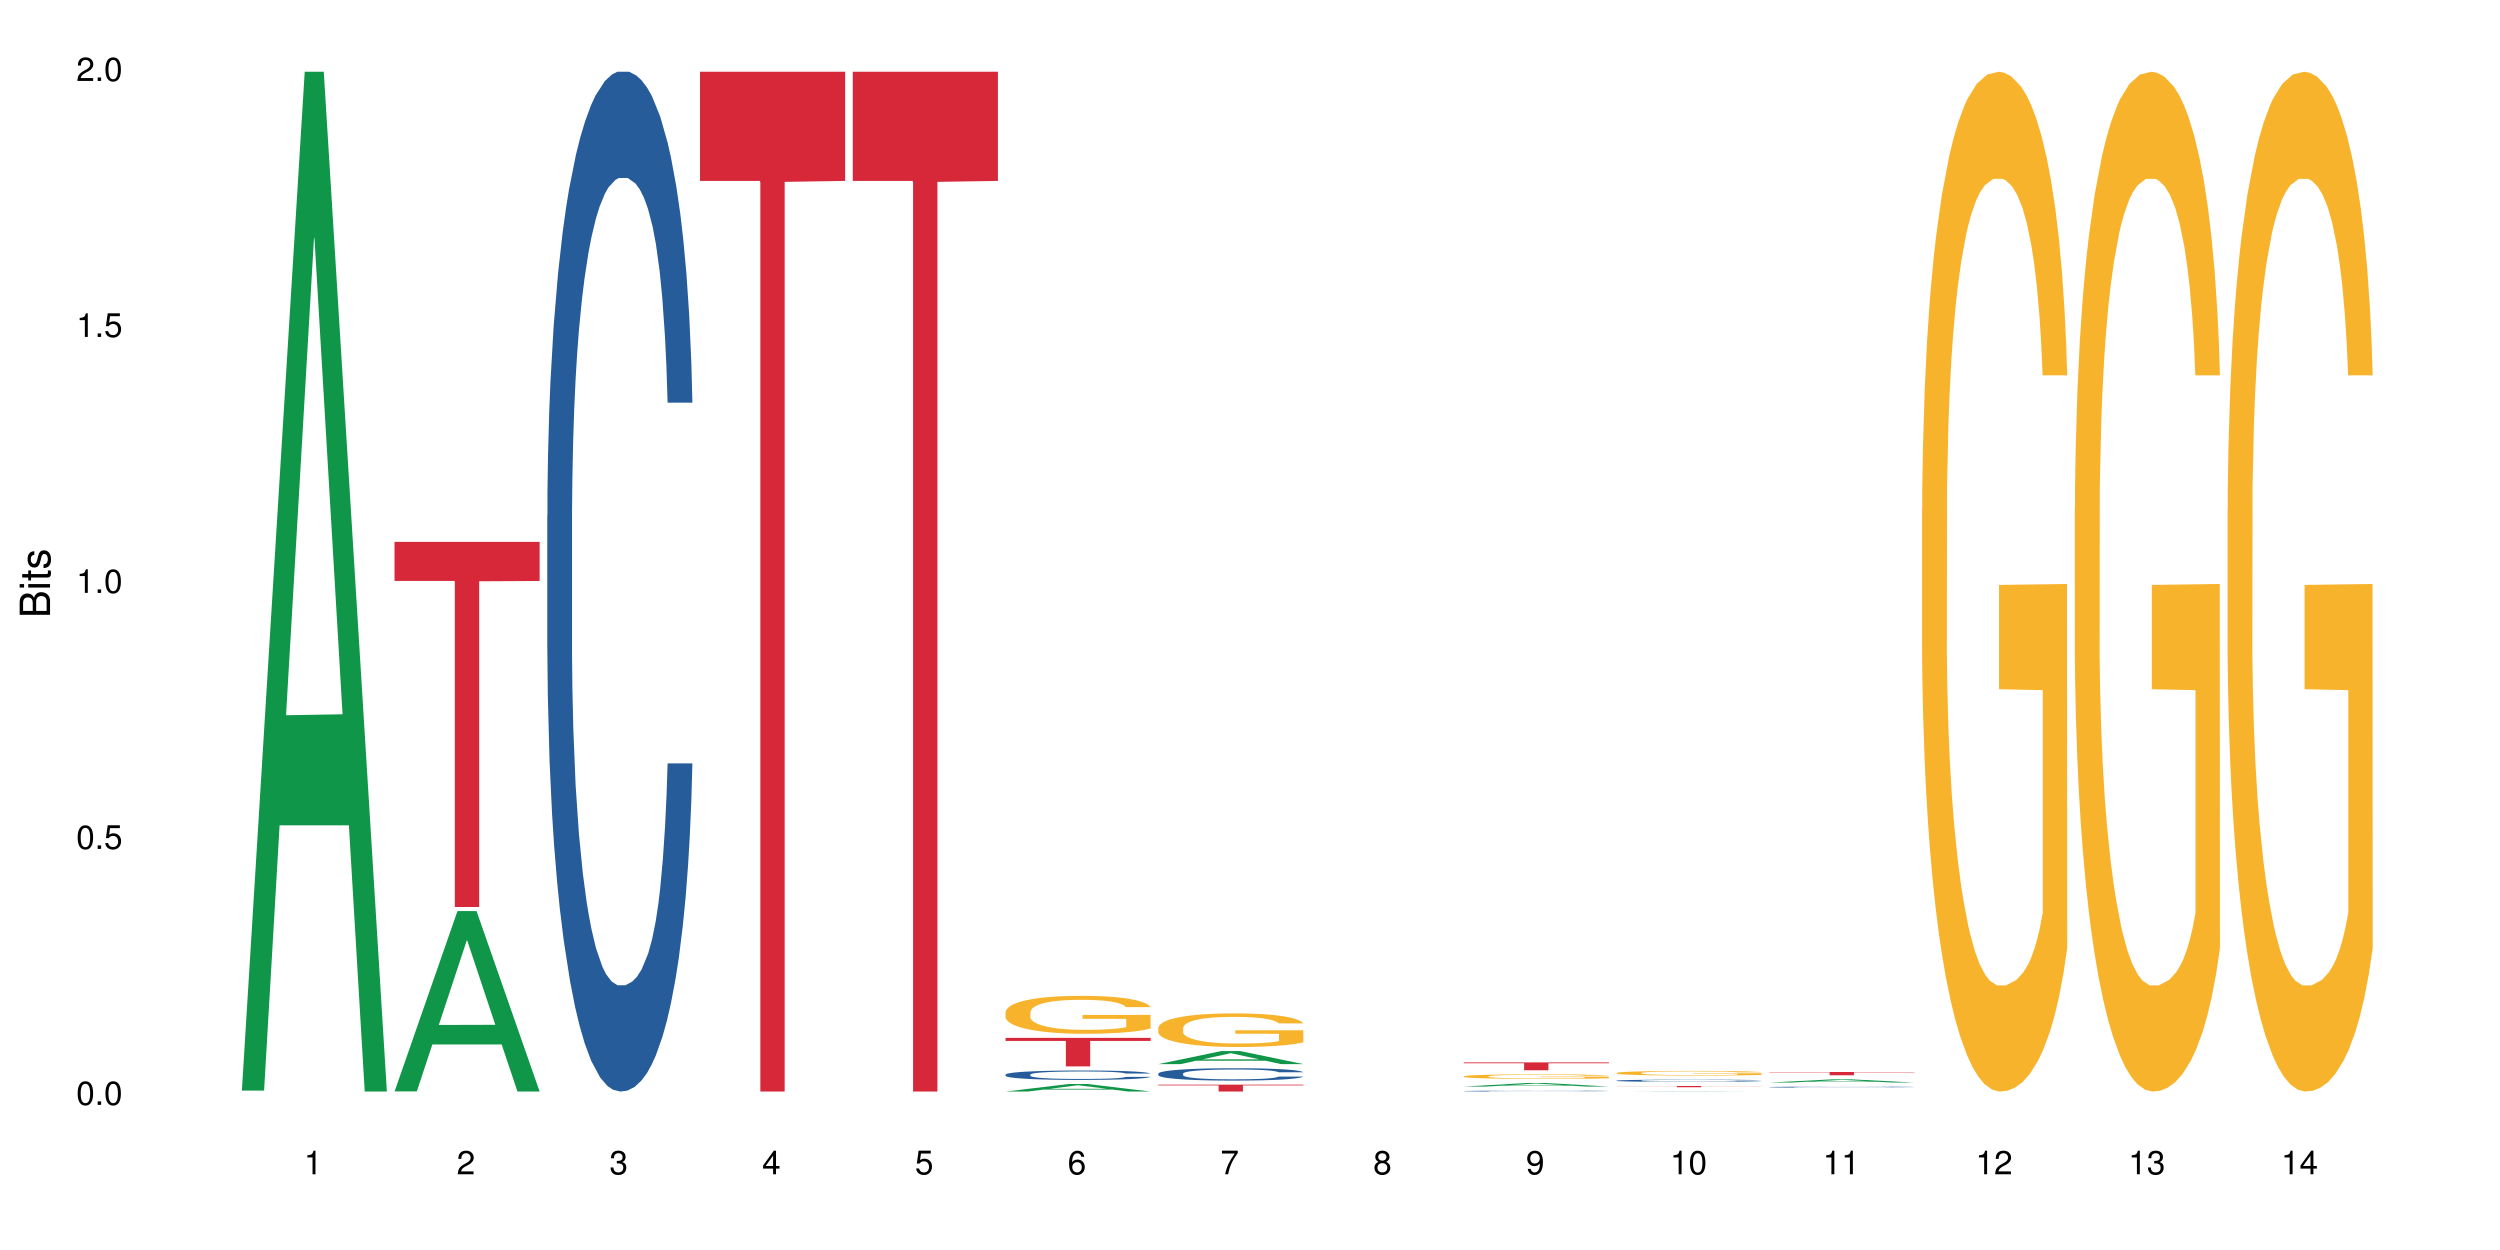 <?xml version="1.0" encoding="UTF-8"?>
<svg xmlns="http://www.w3.org/2000/svg" xmlns:xlink="http://www.w3.org/1999/xlink" width="720pt" height="360pt" viewBox="0 0 720 360" version="1.1">
<defs>
<g>
<symbol overflow="visible" id="glyph0-0">
<path style="stroke:none;" d=""/>
</symbol>
<symbol overflow="visible" id="glyph0-1">
<path style="stroke:none;" d="M 2.641 -6.797 C 2 -6.797 1.422 -6.531 1.078 -6.047 C 0.641 -5.453 0.406 -4.547 0.406 -3.297 C 0.406 -1 1.188 0.219 2.641 0.219 C 4.078 0.219 4.859 -1 4.859 -3.234 C 4.859 -4.562 4.656 -5.438 4.203 -6.047 C 3.844 -6.531 3.281 -6.797 2.641 -6.797 Z M 2.641 -6.047 C 3.547 -6.047 4 -5.125 4 -3.312 C 4 -1.375 3.562 -0.484 2.625 -0.484 C 1.734 -0.484 1.281 -1.422 1.281 -3.281 C 1.281 -5.141 1.734 -6.047 2.641 -6.047 Z M 2.641 -6.047 "/>
</symbol>
<symbol overflow="visible" id="glyph0-2">
<path style="stroke:none;" d="M 1.828 -1 L 0.828 -1 L 0.828 0 L 1.828 0 Z M 1.828 -1 "/>
</symbol>
<symbol overflow="visible" id="glyph0-3">
<path style="stroke:none;" d="M 4.562 -6.797 L 1.062 -6.797 L 0.547 -3.094 L 1.328 -3.094 C 1.719 -3.562 2.047 -3.734 2.578 -3.734 C 3.484 -3.734 4.062 -3.109 4.062 -2.094 C 4.062 -1.125 3.484 -0.531 2.578 -0.531 C 1.828 -0.531 1.375 -0.906 1.188 -1.672 L 0.328 -1.672 C 0.453 -1.109 0.547 -0.844 0.75 -0.594 C 1.125 -0.078 1.828 0.219 2.594 0.219 C 3.969 0.219 4.922 -0.781 4.922 -2.219 C 4.922 -3.562 4.031 -4.484 2.719 -4.484 C 2.25 -4.484 1.859 -4.359 1.469 -4.062 L 1.734 -5.969 L 4.562 -5.969 Z M 4.562 -6.797 "/>
</symbol>
<symbol overflow="visible" id="glyph0-4">
<path style="stroke:none;" d="M 2.484 -4.844 L 2.484 0 L 3.328 0 L 3.328 -6.797 L 2.766 -6.797 C 2.469 -5.75 2.281 -5.609 0.984 -5.453 L 0.984 -4.844 Z M 2.484 -4.844 "/>
</symbol>
<symbol overflow="visible" id="glyph0-5">
<path style="stroke:none;" d="M 4.859 -0.828 L 1.281 -0.828 C 1.359 -1.391 1.672 -1.75 2.5 -2.234 L 3.469 -2.75 C 4.406 -3.266 4.906 -3.969 4.906 -4.812 C 4.906 -5.375 4.672 -5.906 4.266 -6.266 C 3.859 -6.625 3.375 -6.797 2.719 -6.797 C 1.859 -6.797 1.219 -6.5 0.844 -5.922 C 0.609 -5.562 0.5 -5.125 0.484 -4.438 L 1.328 -4.438 C 1.359 -4.906 1.406 -5.188 1.531 -5.406 C 1.75 -5.812 2.188 -6.062 2.703 -6.062 C 3.469 -6.062 4.031 -5.516 4.031 -4.781 C 4.031 -4.25 3.719 -3.797 3.125 -3.438 L 2.234 -2.938 C 0.812 -2.141 0.406 -1.5 0.328 0 L 4.859 0 Z M 4.859 -0.828 "/>
</symbol>
<symbol overflow="visible" id="glyph0-6">
<path style="stroke:none;" d="M 2.125 -3.125 L 2.578 -3.125 C 3.516 -3.125 3.984 -2.703 3.984 -1.891 C 3.984 -1.031 3.469 -0.531 2.578 -0.531 C 1.656 -0.531 1.203 -0.984 1.156 -1.969 L 0.312 -1.969 C 0.344 -1.422 0.438 -1.078 0.609 -0.766 C 0.953 -0.109 1.625 0.219 2.547 0.219 C 3.953 0.219 4.859 -0.609 4.859 -1.906 C 4.859 -2.766 4.516 -3.25 3.703 -3.516 C 4.344 -3.766 4.656 -4.25 4.656 -4.938 C 4.656 -6.109 3.875 -6.797 2.578 -6.797 C 1.203 -6.797 0.484 -6.047 0.453 -4.609 L 1.297 -4.609 C 1.312 -5.016 1.344 -5.25 1.453 -5.453 C 1.641 -5.828 2.062 -6.062 2.594 -6.062 C 3.344 -6.062 3.797 -5.625 3.797 -4.906 C 3.797 -4.422 3.609 -4.141 3.25 -3.984 C 3.016 -3.891 2.719 -3.844 2.125 -3.844 Z M 2.125 -3.125 "/>
</symbol>
<symbol overflow="visible" id="glyph0-7">
<path style="stroke:none;" d="M 3.141 -1.625 L 3.141 0 L 3.984 0 L 3.984 -1.625 L 4.984 -1.625 L 4.984 -2.391 L 3.984 -2.391 L 3.984 -6.797 L 3.359 -6.797 L 0.266 -2.516 L 0.266 -1.625 Z M 3.141 -2.391 L 1 -2.391 L 3.141 -5.359 Z M 3.141 -2.391 "/>
</symbol>
<symbol overflow="visible" id="glyph0-8">
<path style="stroke:none;" d="M 4.781 -5.031 C 4.609 -6.141 3.891 -6.797 2.844 -6.797 C 2.094 -6.797 1.422 -6.438 1.031 -5.828 C 0.609 -5.172 0.406 -4.344 0.406 -3.094 C 0.406 -1.953 0.578 -1.234 0.984 -0.625 C 1.359 -0.078 1.953 0.219 2.703 0.219 C 3.984 0.219 4.922 -0.734 4.922 -2.078 C 4.922 -3.344 4.062 -4.234 2.844 -4.234 C 2.172 -4.234 1.641 -3.969 1.281 -3.469 C 1.281 -5.125 1.828 -6.047 2.797 -6.047 C 3.391 -6.047 3.797 -5.672 3.938 -5.031 Z M 2.734 -3.484 C 3.547 -3.484 4.062 -2.922 4.062 -2 C 4.062 -1.156 3.484 -0.531 2.703 -0.531 C 1.922 -0.531 1.328 -1.188 1.328 -2.047 C 1.328 -2.891 1.906 -3.484 2.734 -3.484 Z M 2.734 -3.484 "/>
</symbol>
<symbol overflow="visible" id="glyph0-9">
<path style="stroke:none;" d="M 4.984 -6.797 L 0.438 -6.797 L 0.438 -5.969 L 4.109 -5.969 C 2.5 -3.656 1.828 -2.234 1.328 0 L 2.219 0 C 2.594 -2.172 3.453 -4.047 4.984 -6.094 Z M 4.984 -6.797 "/>
</symbol>
<symbol overflow="visible" id="glyph0-10">
<path style="stroke:none;" d="M 3.75 -3.578 C 4.453 -4 4.688 -4.344 4.688 -4.984 C 4.688 -6.047 3.844 -6.797 2.641 -6.797 C 1.438 -6.797 0.594 -6.047 0.594 -4.984 C 0.594 -4.359 0.828 -4.016 1.516 -3.578 C 0.734 -3.203 0.359 -2.641 0.359 -1.891 C 0.359 -0.641 1.297 0.219 2.641 0.219 C 3.984 0.219 4.922 -0.641 4.922 -1.875 C 4.922 -2.641 4.531 -3.203 3.75 -3.578 Z M 2.641 -6.047 C 3.359 -6.047 3.812 -5.625 3.812 -4.969 C 3.812 -4.344 3.344 -3.922 2.641 -3.922 C 1.922 -3.922 1.453 -4.344 1.453 -4.984 C 1.453 -5.625 1.922 -6.047 2.641 -6.047 Z M 2.641 -3.203 C 3.484 -3.203 4.062 -2.672 4.062 -1.875 C 4.062 -1.062 3.484 -0.531 2.625 -0.531 C 1.797 -0.531 1.219 -1.078 1.219 -1.875 C 1.219 -2.672 1.797 -3.203 2.641 -3.203 Z M 2.641 -3.203 "/>
</symbol>
<symbol overflow="visible" id="glyph0-11">
<path style="stroke:none;" d="M 0.516 -1.547 C 0.672 -0.438 1.406 0.219 2.438 0.219 C 3.188 0.219 3.859 -0.141 4.266 -0.75 C 4.688 -1.406 4.891 -2.25 4.891 -3.484 C 4.891 -4.625 4.703 -5.359 4.312 -5.953 C 3.938 -6.5 3.344 -6.797 2.594 -6.797 C 1.297 -6.797 0.359 -5.844 0.359 -4.516 C 0.359 -3.25 1.234 -2.344 2.453 -2.344 C 3.094 -2.344 3.562 -2.578 4.016 -3.109 C 4 -1.453 3.469 -0.531 2.5 -0.531 C 1.906 -0.531 1.484 -0.906 1.359 -1.547 Z M 2.578 -6.062 C 3.375 -6.062 3.969 -5.406 3.969 -4.531 C 3.969 -3.688 3.375 -3.094 2.547 -3.094 C 1.734 -3.094 1.234 -3.672 1.234 -4.578 C 1.234 -5.438 1.797 -6.062 2.578 -6.062 Z M 2.578 -6.062 "/>
</symbol>
<symbol overflow="visible" id="glyph1-0">
<path style="stroke:none;" d=""/>
</symbol>
<symbol overflow="visible" id="glyph1-1">
<path style="stroke:none;" d="M 0 -0.953 L 0 -4.891 C 0 -5.719 -0.234 -6.344 -0.734 -6.797 C -1.188 -7.234 -1.812 -7.469 -2.5 -7.469 C -3.547 -7.469 -4.188 -7 -4.625 -5.875 C -4.984 -6.672 -5.641 -7.094 -6.531 -7.094 C -7.156 -7.094 -7.734 -6.859 -8.141 -6.391 C -8.562 -5.938 -8.75 -5.344 -8.75 -4.5 L -8.75 -0.953 Z M -4.984 -2.062 L -7.766 -2.062 L -7.766 -4.219 C -7.766 -4.844 -7.688 -5.203 -7.453 -5.5 C -7.219 -5.812 -6.859 -5.969 -6.375 -5.969 C -5.906 -5.969 -5.531 -5.812 -5.297 -5.5 C -5.062 -5.203 -4.984 -4.844 -4.984 -4.219 Z M -0.984 -2.062 L -4 -2.062 L -4 -4.781 C -4 -5.328 -3.859 -5.688 -3.578 -5.953 C -3.297 -6.219 -2.922 -6.359 -2.484 -6.359 C -2.062 -6.359 -1.688 -6.219 -1.406 -5.953 C -1.109 -5.688 -0.984 -5.328 -0.984 -4.781 Z M -0.984 -2.062 "/>
</symbol>
<symbol overflow="visible" id="glyph1-2">
<path style="stroke:none;" d="M -6.281 -1.797 L -6.281 -0.797 L 0 -0.797 L 0 -1.797 Z M -8.75 -1.797 L -8.75 -0.797 L -7.484 -0.797 L -7.484 -1.797 Z M -8.75 -1.797 "/>
</symbol>
<symbol overflow="visible" id="glyph1-3">
<path style="stroke:none;" d="M -6.281 -3.047 L -6.281 -2.016 L -8.016 -2.016 L -8.016 -1.016 L -6.281 -1.016 L -6.281 -0.172 L -5.469 -0.172 L -5.469 -1.016 L -0.719 -1.016 C -0.078 -1.016 0.281 -1.453 0.281 -2.234 C 0.281 -2.469 0.25 -2.719 0.188 -3.047 L -0.641 -3.047 C -0.609 -2.922 -0.594 -2.766 -0.594 -2.562 C -0.594 -2.141 -0.719 -2.016 -1.156 -2.016 L -5.469 -2.016 L -5.469 -3.047 Z M -6.281 -3.047 "/>
</symbol>
<symbol overflow="visible" id="glyph1-4">
<path style="stroke:none;" d="M -4.531 -5.25 C -5.766 -5.25 -6.469 -4.422 -6.469 -2.969 C -6.469 -1.516 -5.719 -0.562 -4.547 -0.562 C -3.562 -0.562 -3.094 -1.062 -2.734 -2.562 L -2.516 -3.484 C -2.344 -4.188 -2.094 -4.469 -1.625 -4.469 C -1.047 -4.469 -0.641 -3.875 -0.641 -3 C -0.641 -2.453 -0.797 -2 -1.062 -1.75 C -1.25 -1.594 -1.422 -1.531 -1.875 -1.469 L -1.875 -0.406 C -0.422 -0.453 0.281 -1.266 0.281 -2.922 C 0.281 -4.5 -0.5 -5.516 -1.719 -5.516 C -2.656 -5.516 -3.172 -4.984 -3.469 -3.734 L -3.703 -2.766 C -3.891 -1.953 -4.156 -1.609 -4.594 -1.609 C -5.172 -1.609 -5.547 -2.125 -5.547 -2.938 C -5.547 -3.75 -5.203 -4.172 -4.531 -4.203 Z M -4.531 -5.25 "/>
</symbol>
</g>
</defs>
<g id="surface44142">
<rect x="0" y="0" width="720" height="360" style="fill:rgb(100%,100%,100%);fill-opacity:1;stroke:none;"/>
<path style=" stroke:none;fill-rule:nonzero;fill:rgb(6.275%,58.824%,28.235%);fill-opacity:1;" d="M 69.629 314.094 L 69.676 313.82 L 87.758 20.664 L 93.25 20.664 L 111.422 314.371 L 105.039 314.371 L 100.484 237.703 L 80.523 237.703 L 76.059 314.094 L 69.629 314.094 L 82.445 205.988 L 98.652 205.711 L 90.57 68.648 L 90.48 68.375 L 90.391 69.199 L 82.398 205.711 L 82.445 205.988 Z M 69.629 314.094 "/>
<path style=" stroke:none;fill-rule:nonzero;fill:rgb(6.275%,58.824%,28.235%);fill-opacity:1;" d="M 113.621 314.32 L 113.668 314.273 L 131.75 262.387 L 137.242 262.387 L 155.418 314.371 L 149.031 314.371 L 144.477 300.801 L 124.52 300.801 L 120.051 314.32 L 113.621 314.32 L 126.438 295.188 L 142.645 295.141 L 134.562 270.879 L 134.477 270.832 L 134.387 270.977 L 126.395 295.141 L 126.438 295.188 Z M 113.621 314.32 "/>
<path style=" stroke:none;fill-rule:nonzero;fill:rgb(83.922%,15.686%,22.353%);fill-opacity:1;" d="M 113.621 156.059 L 155.418 156.059 L 155.418 167.316 L 138 167.414 L 138 261.207 L 130.988 261.207 L 130.988 167.512 L 130.887 167.316 L 113.621 167.316 Z M 113.621 156.059 "/>
<path style=" stroke:none;fill-rule:nonzero;fill:rgb(14.51%,36.078%,60%);fill-opacity:1;" d="M 157.617 148.457 L 157.668 148.188 L 157.668 141.742 L 157.82 131.543 L 158.176 118.656 L 158.535 109.797 L 159.449 93.957 L 160.727 78.652 L 162.051 66.84 L 163.02 59.859 L 163.887 54.492 L 165.871 44.559 L 167.148 39.457 L 168.523 34.891 L 170.207 30.328 L 171.43 27.645 L 174.18 23.348 L 176.219 21.469 L 177.801 20.664 L 181.215 20.664 L 183.254 21.738 L 184.73 23.078 L 186.363 25.227 L 187.738 27.645 L 190.133 33.551 L 192.273 41.066 L 193.242 45.363 L 194.773 53.684 L 195.945 61.738 L 196.758 68.719 L 197.676 78.652 L 198.492 90.734 L 199.105 104.426 L 199.41 115.969 L 192.273 115.969 L 191.918 105.23 L 191.512 96.91 L 190.746 85.902 L 189.98 78.117 L 188.91 70.332 L 187.941 65.23 L 186.617 60.129 L 185.445 56.906 L 184.223 54.492 L 183.051 52.879 L 180.805 51.27 L 178.207 51.27 L 177.238 51.805 L 175.25 53.953 L 174.18 55.832 L 172.652 59.59 L 171.582 63.082 L 170.309 68.449 L 169.441 73.016 L 168.371 79.996 L 167.605 86.172 L 166.738 95.031 L 166.23 101.742 L 165.77 109.258 L 165.363 118.117 L 165.059 127.516 L 164.855 137.449 L 164.75 147.113 L 164.75 188.727 L 164.855 198.391 L 165.109 209.668 L 165.77 226.043 L 166.738 240.273 L 167.859 251.547 L 168.93 259.602 L 169.543 263.359 L 170.359 267.656 L 171.633 273.027 L 173.469 278.395 L 174.539 280.543 L 176.168 282.691 L 177.852 283.766 L 180.094 283.766 L 182.082 282.691 L 183.406 281.348 L 184.781 279.199 L 186.668 274.637 L 187.84 270.34 L 188.859 265.242 L 189.625 260.141 L 190.133 255.844 L 190.898 247.52 L 191.512 238.395 L 191.969 228.996 L 192.273 219.867 L 199.41 219.867 L 199.105 230.609 L 198.645 241.078 L 198.188 248.863 L 197.473 258.262 L 196.656 266.582 L 195.484 275.98 L 194.516 282.152 L 193.242 288.867 L 192.07 293.969 L 190.797 298.531 L 188.91 303.898 L 187.688 306.586 L 186.363 309 L 184.781 311.148 L 182.793 313.027 L 180.652 314.102 L 178.664 314.371 L 176.523 313.832 L 174.945 312.762 L 172.855 310.344 L 170.258 305.512 L 168.371 300.41 L 166.891 295.309 L 165.617 289.941 L 164.191 282.691 L 162.355 270.879 L 161.234 261.75 L 160.469 254.234 L 159.605 243.762 L 158.992 234.367 L 158.277 219.332 L 157.77 200.27 L 157.617 185.504 Z M 157.617 148.457 "/>
<path style=" stroke:none;fill-rule:nonzero;fill:rgb(83.922%,15.686%,22.353%);fill-opacity:1;" d="M 201.609 20.664 L 243.402 20.664 L 243.402 52.102 L 225.984 52.379 L 225.984 314.371 L 218.977 314.371 L 218.977 52.652 L 218.875 52.102 L 201.609 52.102 Z M 201.609 20.664 "/>
<path style=" stroke:none;fill-rule:nonzero;fill:rgb(83.922%,15.686%,22.353%);fill-opacity:1;" d="M 245.602 20.664 L 287.398 20.664 L 287.398 52.102 L 269.977 52.379 L 269.977 314.371 L 262.969 314.371 L 262.969 52.652 L 262.867 52.102 L 245.602 52.102 Z M 245.602 20.664 "/>
<path style=" stroke:none;fill-rule:nonzero;fill:rgb(6.275%,58.824%,28.235%);fill-opacity:1;" d="M 289.598 314.367 L 289.641 314.367 L 307.727 312.195 L 313.219 312.195 L 331.391 314.371 L 325.004 314.371 L 320.449 313.805 L 300.492 313.805 L 296.027 314.367 L 289.598 314.367 L 302.41 313.57 L 318.621 313.566 L 310.539 312.551 L 310.449 312.551 L 310.359 312.555 L 302.367 313.566 L 302.41 313.57 Z M 289.598 314.367 "/>
<path style=" stroke:none;fill-rule:nonzero;fill:rgb(14.51%,36.078%,60%);fill-opacity:1;" d="M 289.598 309.484 L 289.648 309.48 L 289.648 309.422 L 289.801 309.328 L 290.156 309.211 L 290.516 309.129 L 291.43 308.98 L 292.707 308.84 L 294.031 308.73 L 295 308.668 L 295.867 308.617 L 297.852 308.523 L 299.129 308.477 L 300.504 308.438 L 302.184 308.395 L 303.41 308.367 L 306.16 308.328 L 308.199 308.312 L 309.781 308.305 L 313.195 308.305 L 315.234 308.316 L 316.711 308.328 L 318.344 308.348 L 319.719 308.367 L 322.113 308.422 L 324.254 308.492 L 325.223 308.531 L 326.75 308.609 L 327.926 308.684 L 328.738 308.75 L 329.656 308.84 L 330.473 308.953 L 331.086 309.078 L 331.391 309.184 L 324.254 309.184 L 323.898 309.086 L 323.488 309.008 L 322.727 308.906 L 321.961 308.836 L 320.891 308.762 L 319.922 308.715 L 318.598 308.668 L 317.426 308.641 L 316.203 308.617 L 315.027 308.602 L 312.785 308.586 L 310.188 308.586 L 309.219 308.594 L 307.23 308.613 L 306.16 308.629 L 304.633 308.664 L 303.562 308.695 L 302.289 308.746 L 301.422 308.789 L 300.352 308.852 L 299.586 308.91 L 298.719 308.992 L 298.211 309.055 L 297.75 309.121 L 297.344 309.203 L 297.039 309.293 L 296.832 309.383 L 296.73 309.473 L 296.73 309.855 L 296.832 309.945 L 297.09 310.051 L 297.75 310.203 L 298.719 310.332 L 299.84 310.438 L 300.91 310.512 L 301.523 310.547 L 302.34 310.586 L 303.613 310.637 L 305.449 310.684 L 306.52 310.703 L 308.148 310.727 L 309.832 310.734 L 312.074 310.734 L 314.062 310.727 L 315.387 310.711 L 316.762 310.691 L 318.648 310.648 L 319.82 310.609 L 320.84 310.562 L 321.605 310.516 L 322.113 310.477 L 322.879 310.398 L 323.488 310.316 L 323.949 310.23 L 324.254 310.145 L 331.391 310.145 L 331.086 310.242 L 330.625 310.34 L 330.168 310.414 L 329.453 310.5 L 328.637 310.574 L 327.465 310.664 L 326.496 310.719 L 325.223 310.781 L 324.051 310.828 L 322.777 310.871 L 320.891 310.922 L 319.668 310.945 L 318.344 310.969 L 316.762 310.988 L 314.773 311.004 L 312.633 311.016 L 310.645 311.016 L 308.504 311.012 L 306.926 311.004 L 304.836 310.98 L 302.234 310.934 L 300.352 310.887 L 298.871 310.84 L 297.598 310.793 L 296.172 310.727 L 294.336 310.617 L 293.215 310.531 L 292.449 310.461 L 291.586 310.363 L 290.973 310.277 L 290.258 310.141 L 289.75 309.965 L 289.598 309.828 Z M 289.598 309.484 "/>
<path style=" stroke:none;fill-rule:nonzero;fill:rgb(96.863%,70.196%,16.863%);fill-opacity:1;" d="M 289.598 291.484 L 289.648 291.473 L 289.648 291.273 L 289.852 290.824 L 290.359 290.207 L 291.023 289.699 L 291.738 289.301 L 292.195 289.09 L 292.961 288.793 L 293.621 288.57 L 295.305 288.125 L 297.445 287.703 L 298.617 287.523 L 299.941 287.355 L 301.828 287.168 L 302.695 287.098 L 305.344 286.938 L 308.352 286.836 L 311.664 286.809 L 313.195 286.816 L 315.285 286.855 L 318.137 286.965 L 319.77 287.066 L 321.043 287.168 L 322.367 287.297 L 324 287.496 L 325.527 287.734 L 326.75 287.973 L 327.977 288.273 L 328.996 288.59 L 329.859 288.941 L 330.625 289.359 L 331.086 289.707 L 331.391 290.059 L 324.305 290.059 L 323.898 289.707 L 323.438 289.438 L 322.676 289.109 L 321.91 288.871 L 321.145 288.68 L 319.719 288.422 L 318.496 288.262 L 316.965 288.125 L 315.488 288.035 L 313.805 287.973 L 312.785 287.953 L 310.086 287.953 L 307.641 288.023 L 306.211 288.102 L 305.191 288.184 L 303.766 288.332 L 302.898 288.453 L 302.391 288.531 L 300.859 288.84 L 299.84 289.121 L 299.281 289.309 L 298.566 289.609 L 298.059 289.879 L 297.496 290.277 L 297.191 290.574 L 296.781 291.254 L 296.73 293.047 L 296.883 293.426 L 297.191 293.836 L 297.598 294.195 L 298.211 294.574 L 298.82 294.863 L 299.891 295.25 L 300.809 295.512 L 301.523 295.68 L 302.898 295.949 L 303.461 296.039 L 304.785 296.219 L 306.16 296.359 L 307.844 296.477 L 309.117 296.539 L 311.156 296.586 L 313.754 296.586 L 316.812 296.527 L 318.75 296.449 L 320.074 296.367 L 320.941 296.297 L 322.012 296.188 L 322.777 296.09 L 323.488 295.98 L 324.355 295.809 L 324.355 293.426 L 311.766 293.418 L 311.766 292.301 L 331.34 292.289 L 331.391 296.188 L 330.32 296.457 L 328.996 296.715 L 327.719 296.918 L 326.395 297.086 L 324.508 297.273 L 322.98 297.395 L 320.637 297.535 L 318.496 297.625 L 316.254 297.684 L 314.266 297.715 L 311.922 297.723 L 309.832 297.703 L 307.59 297.645 L 305.805 297.562 L 304.172 297.465 L 302.543 297.336 L 300.504 297.125 L 299.18 296.957 L 297.801 296.746 L 296.426 296.496 L 295.203 296.227 L 294.387 296.02 L 293.57 295.781 L 292.707 295.48 L 291.891 295.141 L 291.277 294.832 L 290.719 294.484 L 290.309 294.156 L 289.902 293.707 L 289.699 293.348 L 289.598 293.039 Z M 289.598 291.484 "/>
<path style=" stroke:none;fill-rule:nonzero;fill:rgb(83.922%,15.686%,22.353%);fill-opacity:1;" d="M 289.598 298.902 L 331.391 298.902 L 331.391 299.785 L 313.973 299.789 L 313.973 307.125 L 306.965 307.125 L 306.965 299.797 L 306.863 299.785 L 289.598 299.785 Z M 289.598 298.902 "/>
<path style=" stroke:none;fill-rule:nonzero;fill:rgb(6.275%,58.824%,28.235%);fill-opacity:1;" d="M 333.59 306.469 L 333.633 306.465 L 351.719 302.715 L 357.211 302.715 L 375.383 306.473 L 369 306.473 L 364.445 305.492 L 344.484 305.492 L 340.02 306.469 L 333.59 306.469 L 346.406 305.086 L 362.613 305.082 L 354.531 303.328 L 354.441 303.328 L 354.352 303.336 L 346.359 305.082 L 346.406 305.086 Z M 333.59 306.469 "/>
<path style=" stroke:none;fill-rule:nonzero;fill:rgb(14.51%,36.078%,60%);fill-opacity:1;" d="M 333.59 309.199 L 333.641 309.199 L 333.641 309.121 L 333.793 308.996 L 334.148 308.84 L 334.508 308.734 L 335.426 308.539 L 336.699 308.355 L 338.023 308.211 L 338.992 308.129 L 339.859 308.062 L 341.848 307.941 L 343.121 307.879 L 344.496 307.824 L 346.18 307.77 L 347.402 307.738 L 350.152 307.684 L 352.191 307.664 L 353.773 307.652 L 357.188 307.652 L 359.227 307.664 L 360.703 307.684 L 362.336 307.707 L 363.711 307.738 L 366.105 307.809 L 368.246 307.898 L 369.215 307.953 L 370.746 308.051 L 371.918 308.148 L 372.734 308.234 L 373.652 308.355 L 374.465 308.5 L 375.078 308.668 L 375.383 308.809 L 368.246 308.809 L 367.891 308.676 L 367.484 308.578 L 366.719 308.441 L 365.953 308.348 L 364.883 308.254 L 363.914 308.191 L 362.59 308.129 L 361.418 308.09 L 360.195 308.062 L 359.023 308.043 L 356.781 308.023 L 354.18 308.023 L 353.211 308.031 L 351.223 308.055 L 350.152 308.078 L 348.625 308.125 L 347.555 308.168 L 346.281 308.23 L 345.414 308.285 L 344.344 308.371 L 343.578 308.445 L 342.715 308.555 L 342.203 308.637 L 341.746 308.727 L 341.336 308.832 L 341.031 308.945 L 340.828 309.066 L 340.727 309.184 L 340.727 309.688 L 340.828 309.805 L 341.082 309.941 L 341.746 310.141 L 342.715 310.312 L 343.836 310.449 L 344.906 310.547 L 345.516 310.594 L 346.332 310.645 L 347.605 310.711 L 349.441 310.777 L 350.512 310.801 L 352.141 310.828 L 353.824 310.84 L 356.066 310.84 L 358.055 310.828 L 359.379 310.812 L 360.754 310.785 L 362.641 310.73 L 363.812 310.68 L 364.832 310.617 L 365.598 310.555 L 366.105 310.504 L 366.871 310.402 L 367.484 310.289 L 367.941 310.176 L 368.246 310.066 L 375.383 310.066 L 375.078 310.195 L 374.617 310.324 L 374.16 310.418 L 373.445 310.531 L 372.633 310.633 L 371.457 310.746 L 370.492 310.82 L 369.215 310.902 L 368.043 310.965 L 366.77 311.02 L 364.883 311.086 L 363.66 311.117 L 362.336 311.145 L 360.754 311.172 L 358.77 311.195 L 356.629 311.207 L 354.641 311.211 L 352.5 311.203 L 350.918 311.191 L 348.828 311.164 L 346.23 311.105 L 344.344 311.043 L 342.867 310.98 L 341.59 310.914 L 340.164 310.828 L 338.328 310.684 L 337.207 310.574 L 336.445 310.484 L 335.578 310.355 L 334.965 310.242 L 334.254 310.059 L 333.742 309.828 L 333.59 309.648 Z M 333.59 309.199 "/>
<path style=" stroke:none;fill-rule:nonzero;fill:rgb(96.863%,70.196%,16.863%);fill-opacity:1;" d="M 333.59 296.004 L 333.641 295.992 L 333.641 295.816 L 333.844 295.418 L 334.355 294.871 L 335.016 294.422 L 335.73 294.066 L 336.188 293.883 L 336.953 293.617 L 337.617 293.422 L 339.297 293.023 L 341.438 292.652 L 342.609 292.492 L 343.938 292.344 L 345.82 292.176 L 346.688 292.113 L 349.34 291.973 L 352.348 291.883 L 355.66 291.855 L 357.188 291.867 L 359.277 291.902 L 362.133 292 L 363.762 292.086 L 365.035 292.176 L 366.363 292.289 L 367.992 292.465 L 369.523 292.68 L 370.746 292.891 L 371.969 293.156 L 372.988 293.438 L 373.855 293.75 L 374.617 294.121 L 375.078 294.43 L 375.383 294.738 L 368.297 294.738 L 367.891 294.43 L 367.434 294.191 L 366.668 293.898 L 365.902 293.688 L 365.141 293.52 L 363.711 293.289 L 362.488 293.148 L 360.961 293.023 L 359.48 292.945 L 357.801 292.891 L 356.781 292.875 L 354.078 292.875 L 351.633 292.934 L 350.207 293.008 L 349.188 293.078 L 347.758 293.211 L 346.891 293.316 L 346.383 293.387 L 344.855 293.66 L 343.836 293.906 L 343.273 294.074 L 342.559 294.34 L 342.051 294.578 L 341.488 294.934 L 341.184 295.199 L 340.777 295.801 L 340.727 297.391 L 340.879 297.727 L 341.184 298.09 L 341.59 298.406 L 342.203 298.742 L 342.816 299 L 343.887 299.344 L 344.801 299.574 L 345.516 299.723 L 346.891 299.965 L 347.453 300.043 L 348.777 300.203 L 350.152 300.324 L 351.836 300.434 L 353.109 300.484 L 355.148 300.527 L 357.75 300.527 L 360.805 300.477 L 362.742 300.406 L 364.07 300.336 L 364.934 300.273 L 366.004 300.176 L 366.77 300.086 L 367.484 299.988 L 368.352 299.84 L 368.352 297.727 L 355.762 297.719 L 355.762 296.727 L 375.332 296.719 L 375.383 300.176 L 374.312 300.414 L 372.988 300.645 L 371.715 300.82 L 370.387 300.973 L 368.504 301.141 L 366.973 301.246 L 364.629 301.367 L 362.488 301.449 L 360.246 301.5 L 358.258 301.527 L 355.914 301.535 L 353.824 301.52 L 351.582 301.465 L 349.797 301.395 L 348.168 301.309 L 346.535 301.191 L 344.496 301.008 L 343.172 300.855 L 341.797 300.672 L 340.418 300.449 L 339.195 300.211 L 338.379 300.023 L 337.566 299.812 L 336.699 299.547 L 335.883 299.246 L 335.273 298.973 L 334.711 298.664 L 334.305 298.371 L 333.895 297.973 L 333.691 297.656 L 333.59 297.383 Z M 333.59 296.004 "/>
<path style=" stroke:none;fill-rule:nonzero;fill:rgb(83.922%,15.686%,22.353%);fill-opacity:1;" d="M 333.59 312.391 L 375.383 312.391 L 375.383 312.602 L 357.965 312.605 L 357.965 314.371 L 350.957 314.371 L 350.957 312.605 L 350.855 312.602 L 333.59 312.602 Z M 333.59 312.391 "/>
<path style=" stroke:none;fill-rule:nonzero;fill:rgb(6.275%,58.824%,28.235%);fill-opacity:1;" d="M 421.578 312.934 L 421.621 312.934 L 439.703 311.902 L 445.195 311.902 L 463.371 312.934 L 456.984 312.934 L 452.43 312.664 L 432.473 312.664 L 428.008 312.934 L 421.578 312.934 L 434.391 312.555 L 450.602 312.555 L 442.52 312.07 L 442.43 312.07 L 442.34 312.074 L 434.348 312.555 L 434.391 312.555 Z M 421.578 312.934 "/>
<path style=" stroke:none;fill-rule:nonzero;fill:rgb(14.51%,36.078%,60%);fill-opacity:1;" d="M 421.578 314.227 L 421.629 314.227 L 421.629 314.219 L 421.781 314.211 L 422.137 314.199 L 422.492 314.191 L 423.41 314.18 L 424.684 314.164 L 426.012 314.156 L 426.98 314.148 L 427.844 314.145 L 429.832 314.137 L 431.105 314.133 L 432.484 314.129 L 434.164 314.125 L 435.391 314.121 L 438.141 314.117 L 440.18 314.117 L 441.758 314.113 L 445.176 314.113 L 447.215 314.117 L 450.324 314.117 L 451.699 314.121 L 454.094 314.125 L 456.234 314.133 L 457.203 314.137 L 458.73 314.145 L 459.906 314.152 L 460.719 314.156 L 461.637 314.164 L 462.453 314.176 L 463.062 314.188 L 463.371 314.199 L 456.234 314.199 L 455.879 314.188 L 455.469 314.18 L 454.707 314.172 L 453.941 314.164 L 452.871 314.16 L 451.902 314.152 L 450.578 314.148 L 449.406 314.148 L 448.184 314.145 L 447.008 314.145 L 444.766 314.141 L 441.199 314.141 L 439.211 314.145 L 438.141 314.145 L 436.613 314.148 L 435.543 314.152 L 434.266 314.156 L 433.402 314.16 L 432.332 314.168 L 431.566 314.172 L 430.699 314.18 L 430.191 314.188 L 429.73 314.191 L 429.324 314.199 L 429.02 314.207 L 428.812 314.215 L 428.711 314.227 L 428.711 314.262 L 428.812 314.27 L 429.07 314.281 L 429.73 314.293 L 430.699 314.305 L 431.82 314.316 L 432.891 314.324 L 433.504 314.328 L 434.32 314.328 L 435.594 314.336 L 437.426 314.34 L 438.496 314.34 L 440.129 314.344 L 447.367 314.344 L 448.742 314.34 L 450.629 314.336 L 451.801 314.332 L 452.82 314.328 L 453.586 314.324 L 454.094 314.32 L 454.859 314.312 L 455.469 314.305 L 455.93 314.297 L 456.234 314.289 L 463.371 314.289 L 463.062 314.297 L 462.605 314.309 L 462.148 314.312 L 461.434 314.32 L 460.617 314.328 L 459.445 314.336 L 458.477 314.344 L 457.203 314.348 L 456.031 314.352 L 454.758 314.355 L 452.871 314.363 L 451.648 314.363 L 450.324 314.367 L 448.742 314.367 L 446.754 314.371 L 438.906 314.371 L 436.816 314.367 L 434.215 314.363 L 432.332 314.359 L 430.852 314.355 L 429.578 314.348 L 428.152 314.344 L 426.316 314.332 L 425.195 314.324 L 424.43 314.316 L 423.562 314.309 L 422.953 314.301 L 422.238 314.289 L 421.73 314.27 L 421.578 314.258 Z M 421.578 314.227 "/>
<path style=" stroke:none;fill-rule:nonzero;fill:rgb(96.863%,70.196%,16.863%);fill-opacity:1;" d="M 421.578 309.973 L 421.629 309.973 L 421.629 309.949 L 421.832 309.895 L 422.34 309.82 L 423.004 309.758 L 423.719 309.711 L 424.176 309.684 L 424.941 309.648 L 425.602 309.621 L 427.285 309.57 L 429.426 309.52 L 430.598 309.496 L 431.922 309.477 L 433.809 309.453 L 434.676 309.445 L 437.324 309.426 L 440.332 309.414 L 443.645 309.41 L 445.176 309.41 L 447.266 309.418 L 450.117 309.43 L 451.75 309.441 L 453.023 309.453 L 454.348 309.469 L 455.98 309.492 L 457.508 309.523 L 458.73 309.551 L 459.957 309.586 L 460.977 309.625 L 461.84 309.668 L 462.605 309.719 L 463.062 309.758 L 463.371 309.801 L 456.285 309.801 L 455.879 309.758 L 455.418 309.727 L 454.656 309.688 L 453.891 309.66 L 453.125 309.637 L 451.699 309.605 L 450.477 309.586 L 448.945 309.57 L 447.469 309.559 L 445.785 309.551 L 444.766 309.547 L 442.066 309.547 L 439.617 309.559 L 438.191 309.566 L 437.172 309.578 L 435.746 309.594 L 434.879 309.609 L 434.371 309.617 L 432.84 309.656 L 431.82 309.688 L 431.262 309.711 L 430.547 309.746 L 430.035 309.781 L 429.477 309.828 L 429.172 309.863 L 428.762 309.945 L 428.711 310.16 L 428.863 310.207 L 429.172 310.254 L 429.578 310.297 L 430.191 310.344 L 430.801 310.379 L 431.871 310.426 L 432.789 310.457 L 433.504 310.477 L 434.879 310.508 L 435.441 310.52 L 436.766 310.543 L 438.141 310.559 L 439.824 310.574 L 441.098 310.582 L 443.137 310.586 L 445.734 310.586 L 448.793 310.578 L 450.73 310.57 L 452.055 310.559 L 452.922 310.551 L 453.992 310.539 L 454.758 310.527 L 455.469 310.512 L 456.336 310.492 L 456.336 310.207 L 443.746 310.207 L 443.746 310.07 L 463.32 310.07 L 463.371 310.539 L 462.301 310.57 L 460.977 310.602 L 459.699 310.625 L 458.375 310.645 L 456.488 310.668 L 454.961 310.684 L 452.617 310.699 L 450.477 310.711 L 448.234 310.719 L 446.246 310.723 L 443.898 310.723 L 441.812 310.719 L 439.566 310.715 L 437.785 310.703 L 436.152 310.691 L 434.523 310.676 L 432.484 310.652 L 431.16 310.629 L 429.781 310.605 L 428.406 310.574 L 427.184 310.543 L 426.367 310.52 L 425.551 310.488 L 424.684 310.453 L 423.871 310.414 L 423.258 310.375 L 422.699 310.332 L 422.289 310.293 L 421.883 310.238 L 421.68 310.195 L 421.578 310.16 Z M 421.578 309.973 "/>
<path style=" stroke:none;fill-rule:nonzero;fill:rgb(83.922%,15.686%,22.353%);fill-opacity:1;" d="M 421.578 305.98 L 463.371 305.98 L 463.371 306.223 L 445.953 306.227 L 445.953 308.23 L 438.945 308.23 L 438.945 306.227 L 438.844 306.223 L 421.578 306.223 Z M 421.578 305.98 "/>
<path style=" stroke:none;fill-rule:nonzero;fill:rgb(6.275%,58.824%,28.235%);fill-opacity:1;" d="M 465.57 314.371 L 465.613 314.371 L 483.699 314.305 L 489.191 314.305 L 507.363 314.371 L 500.977 314.371 L 496.426 314.352 L 476.465 314.352 L 472 314.371 L 465.57 314.371 L 478.383 314.348 L 494.594 314.348 L 486.512 314.316 L 486.332 314.316 L 478.34 314.348 L 478.383 314.348 Z M 465.57 314.371 "/>
<path style=" stroke:none;fill-rule:nonzero;fill:rgb(14.51%,36.078%,60%);fill-opacity:1;" d="M 465.57 311.219 L 465.621 311.219 L 465.621 311.203 L 465.773 311.184 L 466.129 311.152 L 466.488 311.133 L 467.406 311.098 L 468.68 311.066 L 470.004 311.039 L 470.973 311.023 L 471.84 311.012 L 473.828 310.992 L 475.102 310.98 L 476.477 310.969 L 478.16 310.961 L 479.383 310.953 L 482.133 310.945 L 484.172 310.941 L 485.754 310.938 L 489.168 310.938 L 491.207 310.941 L 492.684 310.945 L 494.316 310.949 L 495.691 310.953 L 498.086 310.969 L 500.227 310.984 L 501.195 310.992 L 502.727 311.012 L 503.898 311.027 L 504.715 311.043 L 505.629 311.066 L 506.445 311.094 L 507.059 311.121 L 507.363 311.148 L 500.227 311.148 L 499.871 311.125 L 499.465 311.105 L 498.699 311.082 L 497.934 311.066 L 496.863 311.047 L 495.895 311.035 L 494.57 311.023 L 493.398 311.02 L 492.176 311.012 L 491.004 311.008 L 488.762 311.004 L 486.16 311.004 L 485.191 311.008 L 483.203 311.012 L 482.133 311.016 L 480.605 311.023 L 479.535 311.031 L 478.262 311.043 L 477.395 311.055 L 476.324 311.07 L 475.559 311.082 L 474.691 311.102 L 474.184 311.117 L 473.727 311.133 L 473.316 311.152 L 473.012 311.172 L 472.809 311.195 L 472.707 311.215 L 472.707 311.309 L 472.809 311.328 L 473.062 311.352 L 473.727 311.391 L 474.691 311.422 L 475.812 311.445 L 476.883 311.461 L 477.496 311.473 L 478.312 311.48 L 479.586 311.492 L 481.422 311.504 L 482.492 311.508 L 484.121 311.512 L 485.805 311.516 L 488.047 311.516 L 490.035 311.512 L 491.359 311.512 L 492.734 311.504 L 494.621 311.496 L 495.793 311.488 L 496.812 311.477 L 497.578 311.465 L 498.086 311.453 L 498.852 311.438 L 499.465 311.418 L 499.922 311.395 L 500.227 311.375 L 507.363 311.375 L 507.059 311.398 L 506.598 311.422 L 506.141 311.438 L 505.426 311.461 L 504.609 311.477 L 503.438 311.5 L 502.469 311.512 L 501.195 311.527 L 500.023 311.539 L 498.75 311.547 L 496.863 311.559 L 495.641 311.566 L 494.316 311.57 L 492.734 311.574 L 490.746 311.578 L 488.605 311.582 L 484.48 311.582 L 482.898 311.578 L 480.809 311.574 L 478.211 311.562 L 476.324 311.551 L 474.848 311.543 L 473.57 311.531 L 472.145 311.512 L 470.309 311.488 L 469.188 311.469 L 468.426 311.449 L 467.559 311.43 L 466.945 311.406 L 466.23 311.375 L 465.723 311.332 L 465.57 311.301 Z M 465.57 311.219 "/>
<path style=" stroke:none;fill-rule:nonzero;fill:rgb(96.863%,70.196%,16.863%);fill-opacity:1;" d="M 465.57 309 L 465.621 309 L 465.621 308.977 L 465.824 308.922 L 466.336 308.848 L 466.996 308.785 L 467.711 308.734 L 468.168 308.711 L 468.934 308.672 L 469.598 308.648 L 471.277 308.594 L 473.418 308.543 L 474.59 308.52 L 475.918 308.5 L 477.801 308.477 L 478.668 308.469 L 481.32 308.449 L 484.324 308.438 L 487.641 308.434 L 489.168 308.434 L 491.258 308.438 L 494.113 308.453 L 495.742 308.465 L 497.016 308.477 L 498.344 308.492 L 499.973 308.516 L 501.504 308.547 L 502.727 308.574 L 503.949 308.609 L 504.969 308.648 L 505.836 308.691 L 506.598 308.742 L 507.059 308.785 L 507.363 308.828 L 500.277 308.828 L 499.871 308.785 L 499.414 308.754 L 498.648 308.711 L 497.883 308.684 L 497.117 308.66 L 495.691 308.629 L 494.469 308.609 L 492.941 308.594 L 491.461 308.582 L 489.781 308.574 L 488.762 308.57 L 486.059 308.57 L 483.613 308.582 L 482.184 308.59 L 481.164 308.602 L 479.738 308.617 L 478.871 308.633 L 478.363 308.641 L 476.832 308.68 L 475.812 308.715 L 475.254 308.738 L 474.539 308.773 L 474.031 308.805 L 473.469 308.855 L 473.164 308.891 L 472.758 308.973 L 472.707 309.191 L 472.859 309.238 L 473.164 309.285 L 473.57 309.332 L 474.184 309.375 L 474.797 309.41 L 475.867 309.457 L 476.781 309.488 L 477.496 309.512 L 478.871 309.543 L 479.434 309.555 L 480.758 309.578 L 482.133 309.594 L 483.816 309.609 L 485.09 309.613 L 487.129 309.621 L 489.73 309.621 L 492.785 309.613 L 494.723 309.605 L 496.047 309.594 L 496.914 309.586 L 497.984 309.574 L 498.75 309.559 L 499.465 309.547 L 500.328 309.527 L 500.328 309.238 L 487.742 309.234 L 487.742 309.102 L 507.312 309.098 L 507.363 309.574 L 506.293 309.605 L 504.969 309.637 L 503.695 309.66 L 502.367 309.68 L 500.484 309.703 L 498.953 309.719 L 496.609 309.734 L 494.469 309.746 L 492.227 309.754 L 490.238 309.758 L 485.805 309.758 L 483.562 309.75 L 481.777 309.738 L 480.148 309.727 L 478.516 309.711 L 476.477 309.688 L 475.152 309.664 L 473.777 309.641 L 472.398 309.609 L 471.176 309.578 L 470.359 309.551 L 469.547 309.523 L 468.68 309.488 L 467.863 309.445 L 467.25 309.406 L 466.691 309.367 L 466.285 309.324 L 465.875 309.27 L 465.672 309.227 L 465.57 309.191 Z M 465.57 309 "/>
<path style=" stroke:none;fill-rule:nonzero;fill:rgb(83.922%,15.686%,22.353%);fill-opacity:1;" d="M 465.57 312.762 L 507.363 312.762 L 507.363 312.801 L 489.945 312.801 L 489.945 313.125 L 482.938 313.125 L 482.938 312.801 L 465.57 312.801 Z M 465.57 312.762 "/>
<path style=" stroke:none;fill-rule:nonzero;fill:rgb(6.275%,58.824%,28.235%);fill-opacity:1;" d="M 509.562 311.77 L 509.609 311.77 L 527.691 310.848 L 533.184 310.848 L 551.355 311.773 L 544.973 311.773 L 540.418 311.531 L 520.457 311.531 L 515.992 311.77 L 509.562 311.77 L 522.379 311.43 L 538.586 311.43 L 530.504 311 L 530.324 311 L 522.332 311.43 L 522.379 311.43 Z M 509.562 311.77 "/>
<path style=" stroke:none;fill-rule:nonzero;fill:rgb(14.51%,36.078%,60%);fill-opacity:1;" d="M 509.562 313.082 L 509.613 313.082 L 509.613 313.074 L 509.766 313.062 L 510.125 313.051 L 510.48 313.043 L 511.398 313.027 L 512.672 313.012 L 513.996 312.996 L 514.965 312.992 L 515.832 312.984 L 517.82 312.977 L 519.094 312.969 L 520.469 312.965 L 522.152 312.961 L 523.375 312.957 L 526.129 312.953 L 536.68 312.953 L 538.309 312.957 L 539.684 312.957 L 542.082 312.965 L 544.223 312.973 L 545.191 312.977 L 546.719 312.984 L 547.891 312.992 L 548.707 313 L 549.625 313.012 L 550.441 313.023 L 551.051 313.035 L 551.355 313.047 L 544.223 313.047 L 543.863 313.035 L 543.457 313.027 L 542.691 313.016 L 541.93 313.008 L 540.859 313 L 539.891 312.996 L 538.562 312.992 L 537.391 312.988 L 536.168 312.984 L 534.996 312.984 L 532.754 312.98 L 530.152 312.98 L 529.188 312.984 L 527.199 312.984 L 526.129 312.988 L 524.598 312.992 L 523.527 312.996 L 522.254 313 L 521.387 313.004 L 520.316 313.012 L 519.555 313.02 L 518.688 313.027 L 518.176 313.035 L 517.719 313.039 L 517.309 313.051 L 517.004 313.059 L 516.801 313.07 L 516.699 313.078 L 516.699 313.121 L 516.801 313.133 L 517.055 313.145 L 517.719 313.16 L 518.688 313.172 L 519.809 313.184 L 520.879 313.191 L 521.488 313.195 L 522.305 313.203 L 523.578 313.207 L 525.414 313.211 L 526.484 313.215 L 528.117 313.215 L 529.797 313.219 L 532.039 313.219 L 534.027 313.215 L 536.73 313.215 L 538.613 313.207 L 539.789 313.203 L 540.805 313.199 L 541.57 313.195 L 542.082 313.188 L 542.844 313.18 L 543.457 313.172 L 543.914 313.164 L 544.223 313.152 L 551.355 313.152 L 551.051 313.164 L 550.594 313.176 L 550.133 313.184 L 549.422 313.191 L 548.605 313.199 L 547.434 313.211 L 546.465 313.215 L 545.191 313.223 L 544.016 313.227 L 542.742 313.234 L 540.859 313.238 L 539.633 313.242 L 538.309 313.242 L 536.73 313.246 L 534.742 313.246 L 532.602 313.25 L 528.473 313.25 L 526.891 313.246 L 524.801 313.246 L 522.203 313.238 L 520.316 313.234 L 518.84 313.23 L 517.566 313.223 L 516.137 313.215 L 514.305 313.203 L 513.184 313.195 L 512.418 313.188 L 511.551 313.176 L 510.938 313.168 L 510.227 313.152 L 509.715 313.133 L 509.562 313.117 Z M 509.562 313.082 "/>
<path style=" stroke:none;fill-rule:nonzero;fill:rgb(83.922%,15.686%,22.353%);fill-opacity:1;" d="M 509.562 308.734 L 551.355 308.734 L 551.355 308.832 L 533.938 308.836 L 533.938 309.668 L 526.93 309.668 L 526.93 308.836 L 526.828 308.832 L 509.562 308.832 Z M 509.562 308.734 "/>
<path style=" stroke:none;fill-rule:nonzero;fill:rgb(96.863%,70.196%,16.863%);fill-opacity:1;" d="M 553.555 146.461 L 553.609 146.191 L 553.609 140.828 L 553.812 128.758 L 554.32 112.129 L 554.984 98.449 L 555.695 87.719 L 556.156 82.086 L 556.922 74.039 L 557.582 68.141 L 559.266 56.07 L 561.406 44.805 L 562.578 39.977 L 563.902 35.414 L 565.789 30.32 L 566.656 28.441 L 569.305 24.148 L 572.312 21.469 L 575.625 20.664 L 577.156 20.93 L 579.246 22.004 L 582.098 24.953 L 583.73 27.637 L 585.004 30.32 L 586.328 33.805 L 587.961 39.172 L 589.488 45.609 L 590.711 52.047 L 591.934 60.094 L 592.953 68.676 L 593.82 78.062 L 594.586 89.328 L 595.043 98.715 L 595.352 108.105 L 588.266 108.105 L 587.859 98.715 L 587.398 91.477 L 586.633 82.625 L 585.871 76.188 L 585.105 71.09 L 583.68 64.117 L 582.457 59.824 L 580.926 56.07 L 579.449 53.656 L 577.766 52.047 L 576.746 51.508 L 574.047 51.508 L 571.598 53.387 L 570.172 55.531 L 569.152 57.68 L 567.727 61.703 L 566.859 64.922 L 566.348 67.066 L 564.82 75.383 L 563.801 82.891 L 563.242 87.988 L 562.527 96.035 L 562.016 103.277 L 561.457 114.004 L 561.152 122.051 L 560.742 140.293 L 560.691 188.574 L 560.844 198.766 L 561.152 209.762 L 561.559 219.418 L 562.172 229.609 L 562.781 237.391 L 563.852 247.852 L 564.77 254.824 L 565.484 259.383 L 566.859 266.625 L 567.418 269.039 L 568.746 273.867 L 570.121 277.625 L 571.805 280.844 L 573.078 282.453 L 575.117 283.793 L 577.715 283.793 L 580.773 282.184 L 582.711 280.039 L 584.035 277.891 L 584.902 276.016 L 585.973 273.062 L 586.738 270.383 L 587.449 267.43 L 588.316 262.871 L 588.316 198.766 L 575.727 198.496 L 575.727 168.457 L 595.301 168.188 L 595.352 273.062 L 594.281 280.305 L 592.953 287.281 L 591.68 292.645 L 590.355 297.203 L 588.469 302.301 L 586.941 305.52 L 584.598 309.273 L 582.457 311.688 L 580.211 313.297 L 578.227 314.102 L 575.879 314.371 L 573.789 313.836 L 571.547 312.227 L 569.766 310.078 L 568.133 307.398 L 566.504 303.91 L 564.465 298.277 L 563.137 293.719 L 561.762 288.086 L 560.387 281.379 L 559.164 274.137 L 558.348 268.504 L 557.531 262.066 L 556.664 254.02 L 555.852 244.898 L 555.238 236.586 L 554.68 227.195 L 554.27 218.344 L 553.863 206.277 L 553.66 196.621 L 553.555 188.305 Z M 553.555 146.461 "/>
<path style=" stroke:none;fill-rule:nonzero;fill:rgb(96.863%,70.196%,16.863%);fill-opacity:1;" d="M 597.551 146.461 L 597.602 146.191 L 597.602 140.828 L 597.805 128.758 L 598.316 112.129 L 598.977 98.449 L 599.691 87.719 L 600.148 82.086 L 600.914 74.039 L 601.578 68.141 L 603.258 56.07 L 605.398 44.805 L 606.57 39.977 L 607.895 35.414 L 609.781 30.32 L 610.648 28.441 L 613.301 24.148 L 616.305 21.469 L 619.617 20.664 L 621.148 20.93 L 623.238 22.004 L 626.094 24.953 L 627.723 27.637 L 628.996 30.32 L 630.324 33.805 L 631.953 39.172 L 633.48 45.609 L 634.707 52.047 L 635.93 60.094 L 636.949 68.676 L 637.816 78.062 L 638.578 89.328 L 639.039 98.715 L 639.344 108.105 L 632.258 108.105 L 631.852 98.715 L 631.395 91.477 L 630.629 82.625 L 629.863 76.188 L 629.098 71.09 L 627.672 64.117 L 626.449 59.824 L 624.918 56.07 L 623.441 53.656 L 621.758 52.047 L 620.742 51.508 L 618.039 51.508 L 615.594 53.387 L 614.164 55.531 L 613.145 57.68 L 611.719 61.703 L 610.852 64.922 L 610.344 67.066 L 608.812 75.383 L 607.793 82.891 L 607.234 87.988 L 606.52 96.035 L 606.012 103.277 L 605.449 114.004 L 605.145 122.051 L 604.738 140.293 L 604.684 188.574 L 604.84 198.766 L 605.145 209.762 L 605.551 219.418 L 606.164 229.609 L 606.773 237.391 L 607.844 247.852 L 608.762 254.824 L 609.477 259.383 L 610.852 266.625 L 611.414 269.039 L 612.738 273.867 L 614.113 277.625 L 615.797 280.844 L 617.07 282.453 L 619.109 283.793 L 621.707 283.793 L 624.766 282.184 L 626.703 280.039 L 628.027 277.891 L 628.895 276.016 L 629.965 273.062 L 630.73 270.383 L 631.445 267.43 L 632.309 262.871 L 632.309 198.766 L 619.723 198.496 L 619.723 168.457 L 639.293 168.188 L 639.344 273.062 L 638.273 280.305 L 636.949 287.281 L 635.676 292.645 L 634.348 297.203 L 632.465 302.301 L 630.934 305.52 L 628.59 309.273 L 626.449 311.688 L 624.207 313.297 L 622.219 314.102 L 619.875 314.371 L 617.785 313.836 L 615.543 312.227 L 613.758 310.078 L 612.125 307.398 L 610.496 303.91 L 608.457 298.277 L 607.133 293.719 L 605.754 288.086 L 604.379 281.379 L 603.156 274.137 L 602.34 268.504 L 601.527 262.066 L 600.66 254.02 L 599.844 244.898 L 599.23 236.586 L 598.672 227.195 L 598.262 218.344 L 597.855 206.277 L 597.652 196.621 L 597.551 188.305 Z M 597.551 146.461 "/>
<path style=" stroke:none;fill-rule:nonzero;fill:rgb(96.863%,70.196%,16.863%);fill-opacity:1;" d="M 641.543 146.461 L 641.594 146.191 L 641.594 140.828 L 641.797 128.758 L 642.309 112.129 L 642.969 98.449 L 643.684 87.719 L 644.145 82.086 L 644.906 74.039 L 645.57 68.141 L 647.25 56.07 L 649.391 44.805 L 650.566 39.977 L 651.891 35.414 L 653.777 30.32 L 654.641 28.441 L 657.293 24.148 L 660.301 21.469 L 663.613 20.664 L 665.141 20.93 L 667.23 22.004 L 670.086 24.953 L 671.715 27.637 L 672.992 30.32 L 674.316 33.805 L 675.945 39.172 L 677.477 45.609 L 678.699 52.047 L 679.922 60.094 L 680.941 68.676 L 681.809 78.062 L 682.574 89.328 L 683.031 98.715 L 683.336 108.105 L 676.254 108.105 L 675.844 98.715 L 675.387 91.477 L 674.621 82.625 L 673.855 76.188 L 673.094 71.09 L 671.664 64.117 L 670.441 59.824 L 668.914 56.07 L 667.434 53.656 L 665.754 52.047 L 664.734 51.508 L 662.031 51.508 L 659.586 53.387 L 658.16 55.531 L 657.141 57.68 L 655.711 61.703 L 654.848 64.922 L 654.336 67.066 L 652.809 75.383 L 651.789 82.891 L 651.227 87.988 L 650.516 96.035 L 650.004 103.277 L 649.441 114.004 L 649.137 122.051 L 648.73 140.293 L 648.68 188.574 L 648.832 198.766 L 649.137 209.762 L 649.547 219.418 L 650.156 229.609 L 650.77 237.391 L 651.84 247.852 L 652.758 254.824 L 653.469 259.383 L 654.848 266.625 L 655.406 269.039 L 656.73 273.867 L 658.109 277.625 L 659.789 280.844 L 661.062 282.453 L 663.102 283.793 L 665.703 283.793 L 668.762 282.184 L 670.695 280.039 L 672.023 277.891 L 672.887 276.016 L 673.957 273.062 L 674.723 270.383 L 675.438 267.43 L 676.305 262.871 L 676.305 198.766 L 663.715 198.496 L 663.715 168.457 L 683.285 168.188 L 683.336 273.062 L 682.266 280.305 L 680.941 287.281 L 679.668 292.645 L 678.344 297.203 L 676.457 302.301 L 674.926 305.52 L 672.582 309.273 L 670.441 311.688 L 668.199 313.297 L 666.211 314.102 L 663.867 314.371 L 661.777 313.836 L 659.535 312.227 L 657.75 310.078 L 656.121 307.398 L 654.488 303.91 L 652.449 298.277 L 651.125 293.719 L 649.75 288.086 L 648.371 281.379 L 647.148 274.137 L 646.336 268.504 L 645.52 262.066 L 644.652 254.02 L 643.836 244.898 L 643.227 236.586 L 642.664 227.195 L 642.258 218.344 L 641.848 206.277 L 641.645 196.621 L 641.543 188.305 Z M 641.543 146.461 "/>
<g style="fill:rgb(0%,0%,0%);fill-opacity:1;">
  <use xlink:href="#glyph0-1" x="21.957" y="318.198"/>
  <use xlink:href="#glyph0-2" x="27.291" y="318.198"/>
  <use xlink:href="#glyph0-1" x="29.958" y="318.198"/>
</g>
<g style="fill:rgb(0%,0%,0%);fill-opacity:1;">
  <use xlink:href="#glyph0-1" x="21.957" y="244.476"/>
  <use xlink:href="#glyph0-2" x="27.291" y="244.476"/>
  <use xlink:href="#glyph0-3" x="29.958" y="244.476"/>
</g>
<g style="fill:rgb(0%,0%,0%);fill-opacity:1;">
  <use xlink:href="#glyph0-4" x="21.957" y="170.753"/>
  <use xlink:href="#glyph0-2" x="27.291" y="170.753"/>
  <use xlink:href="#glyph0-1" x="29.958" y="170.753"/>
</g>
<g style="fill:rgb(0%,0%,0%);fill-opacity:1;">
  <use xlink:href="#glyph0-4" x="21.957" y="97.034"/>
  <use xlink:href="#glyph0-2" x="27.291" y="97.034"/>
  <use xlink:href="#glyph0-3" x="29.958" y="97.034"/>
</g>
<g style="fill:rgb(0%,0%,0%);fill-opacity:1;">
  <use xlink:href="#glyph0-5" x="21.957" y="23.312"/>
  <use xlink:href="#glyph0-2" x="27.291" y="23.312"/>
  <use xlink:href="#glyph0-1" x="29.958" y="23.312"/>
</g>
<g style="fill:rgb(0%,0%,0%);fill-opacity:1;">
  <use xlink:href="#glyph0-4" x="87.527" y="338.19"/>
</g>
<g style="fill:rgb(0%,0%,0%);fill-opacity:1;">
  <use xlink:href="#glyph0-5" x="131.52" y="338.19"/>
</g>
<g style="fill:rgb(0%,0%,0%);fill-opacity:1;">
  <use xlink:href="#glyph0-6" x="175.512" y="338.19"/>
</g>
<g style="fill:rgb(0%,0%,0%);fill-opacity:1;">
  <use xlink:href="#glyph0-7" x="219.508" y="338.19"/>
</g>
<g style="fill:rgb(0%,0%,0%);fill-opacity:1;">
  <use xlink:href="#glyph0-3" x="263.5" y="338.19"/>
</g>
<g style="fill:rgb(0%,0%,0%);fill-opacity:1;">
  <use xlink:href="#glyph0-8" x="307.492" y="338.19"/>
</g>
<g style="fill:rgb(0%,0%,0%);fill-opacity:1;">
  <use xlink:href="#glyph0-9" x="351.488" y="338.19"/>
</g>
<g style="fill:rgb(0%,0%,0%);fill-opacity:1;">
  <use xlink:href="#glyph0-10" x="395.48" y="338.19"/>
</g>
<g style="fill:rgb(0%,0%,0%);fill-opacity:1;">
  <use xlink:href="#glyph0-11" x="439.473" y="338.19"/>
</g>
<g style="fill:rgb(0%,0%,0%);fill-opacity:1;">
  <use xlink:href="#glyph0-4" x="480.965" y="338.19"/>
  <use xlink:href="#glyph0-1" x="486.299" y="338.19"/>
</g>
<g style="fill:rgb(0%,0%,0%);fill-opacity:1;">
  <use xlink:href="#glyph0-4" x="524.961" y="338.19"/>
  <use xlink:href="#glyph0-4" x="530.295" y="338.19"/>
</g>
<g style="fill:rgb(0%,0%,0%);fill-opacity:1;">
  <use xlink:href="#glyph0-4" x="568.953" y="338.19"/>
  <use xlink:href="#glyph0-5" x="574.287" y="338.19"/>
</g>
<g style="fill:rgb(0%,0%,0%);fill-opacity:1;">
  <use xlink:href="#glyph0-4" x="612.945" y="338.19"/>
  <use xlink:href="#glyph0-6" x="618.279" y="338.19"/>
</g>
<g style="fill:rgb(0%,0%,0%);fill-opacity:1;">
  <use xlink:href="#glyph0-4" x="656.941" y="338.19"/>
  <use xlink:href="#glyph0-7" x="662.275" y="338.19"/>
</g>
<g style="fill:rgb(0%,0%,0%);fill-opacity:1;">
  <use xlink:href="#glyph1-1" x="14.412" y="178.016"/>
  <use xlink:href="#glyph1-2" x="14.412" y="170.012"/>
  <use xlink:href="#glyph1-3" x="14.412" y="167.348"/>
  <use xlink:href="#glyph1-4" x="14.412" y="164.012"/>
</g>
</g>
</svg>
